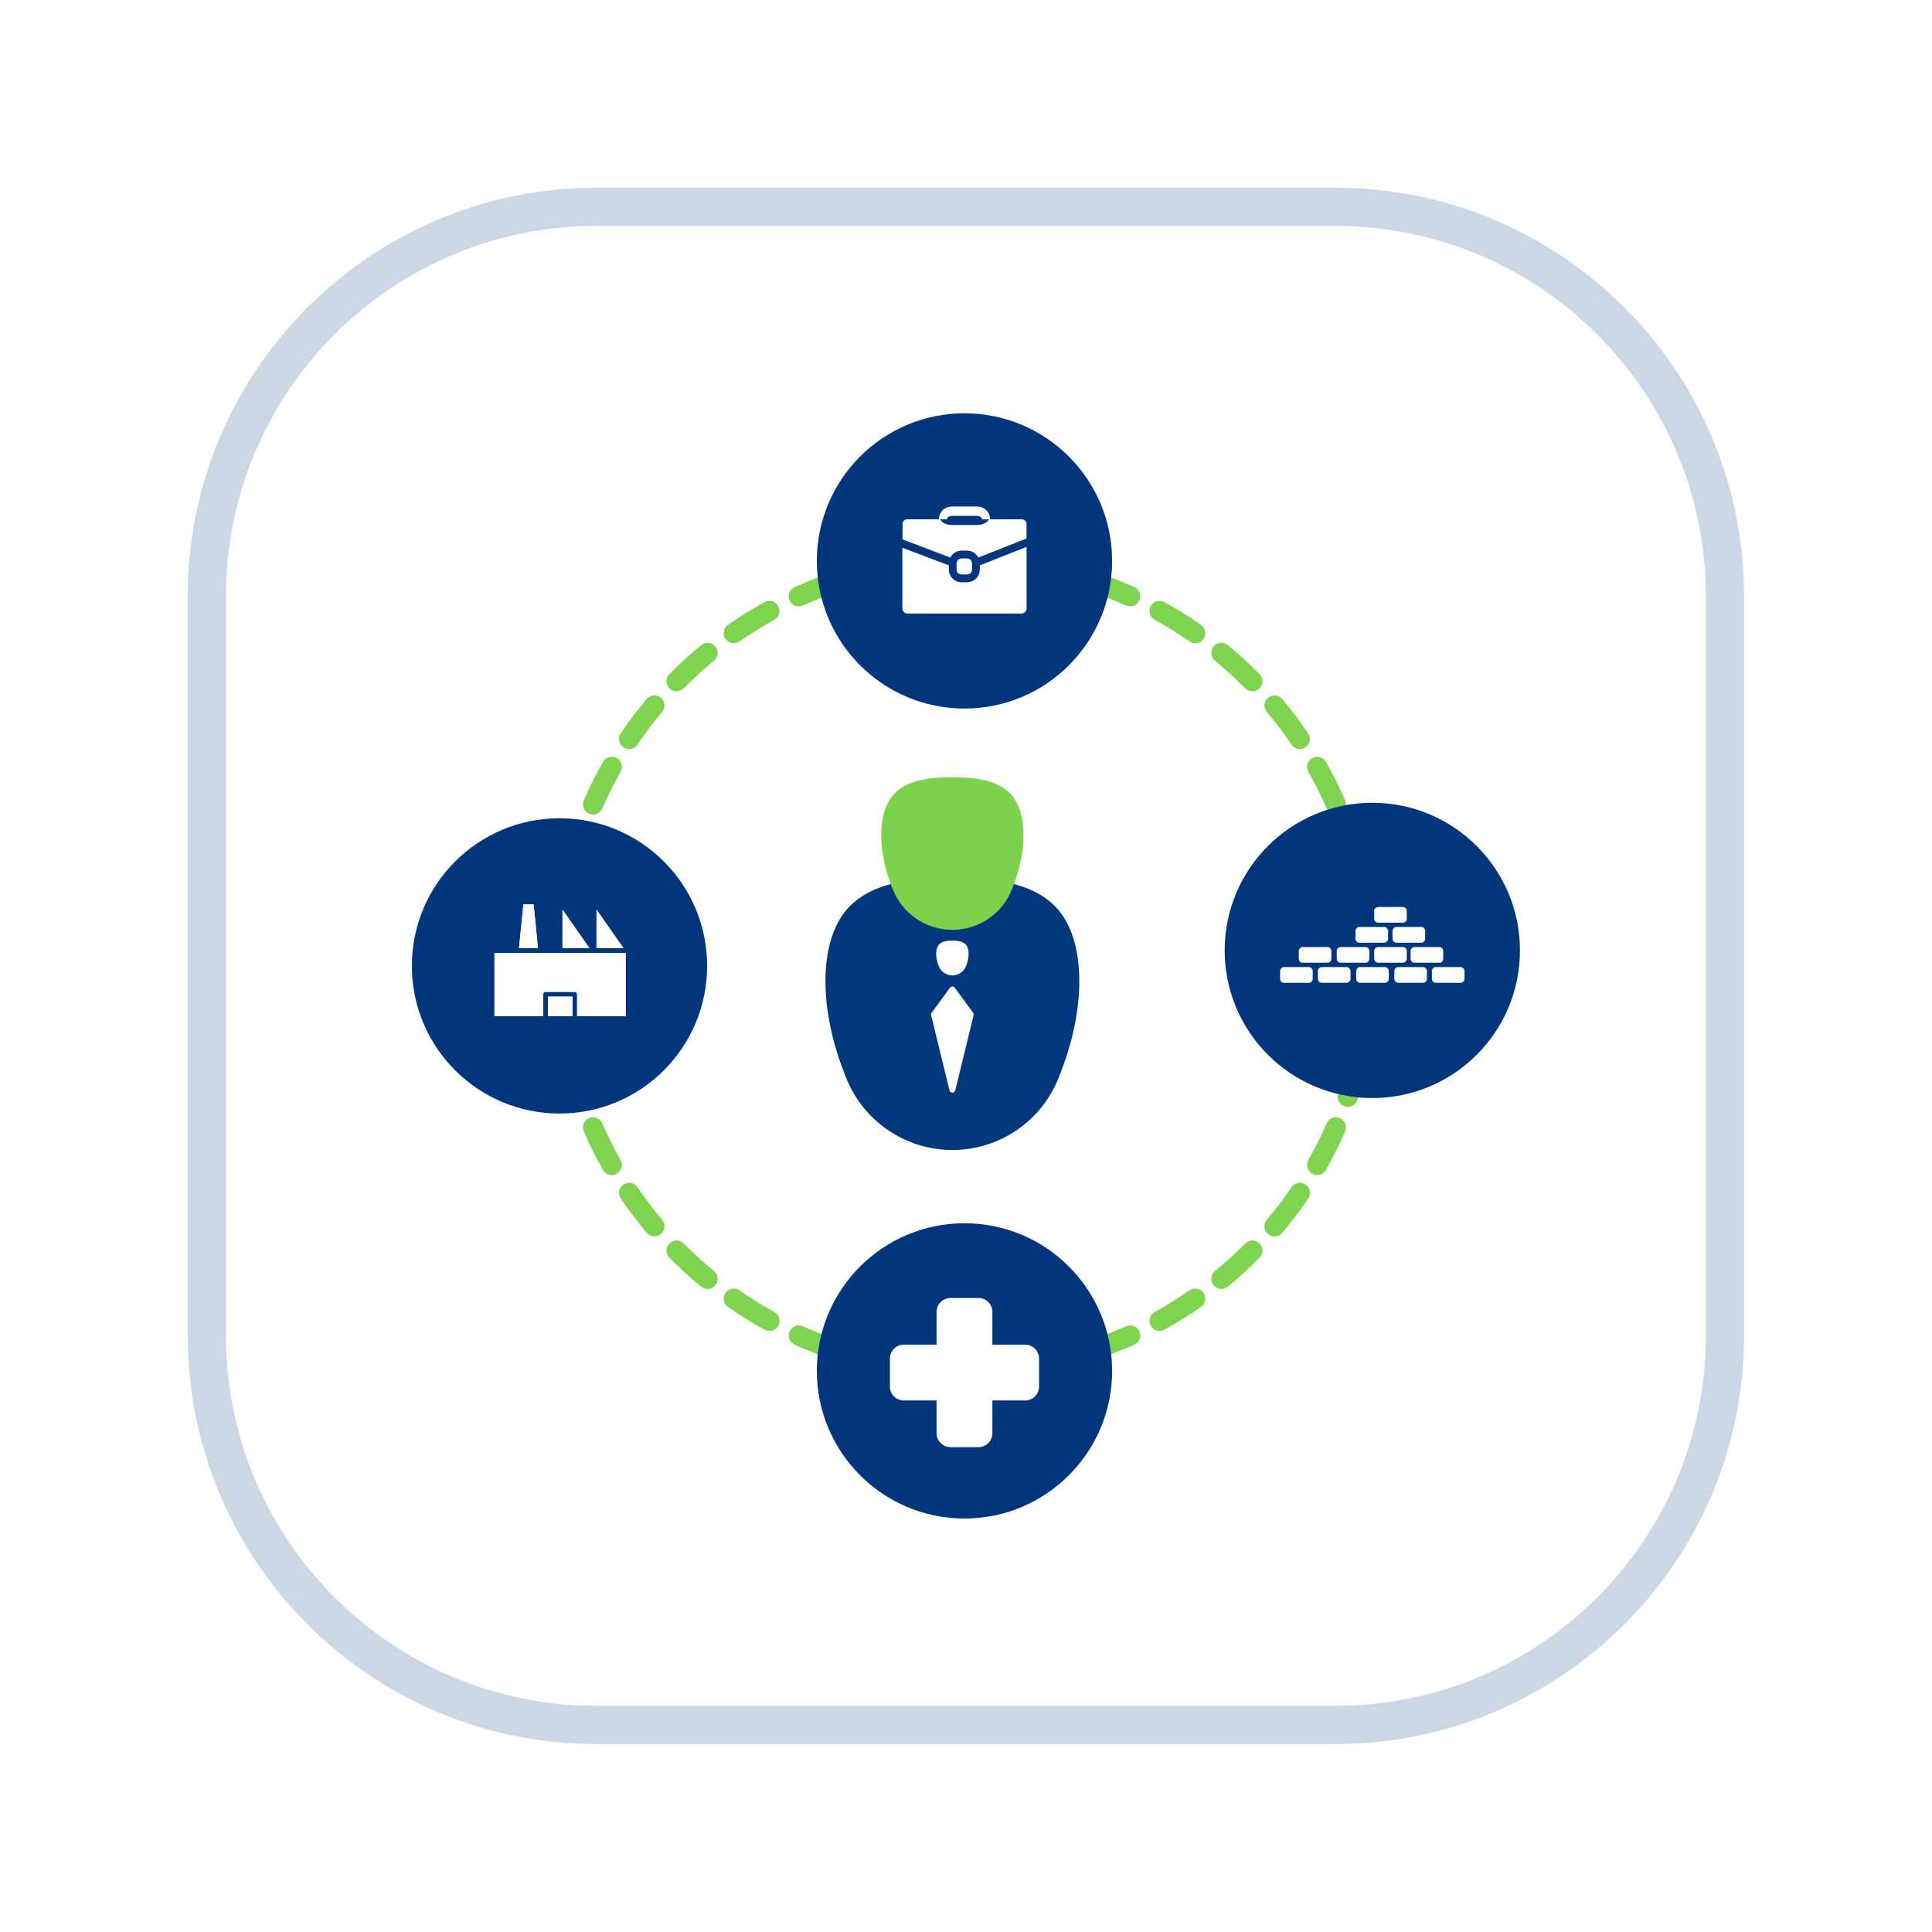 <?xml version="1.0" encoding="UTF-8" standalone="no"?>
<!DOCTYPE svg PUBLIC "-//W3C//DTD SVG 1.1//EN" "http://www.w3.org/Graphics/SVG/1.1/DTD/svg11.dtd">
<svg width="100%" height="100%" viewBox="0 0 494 494" version="1.1" xmlns="http://www.w3.org/2000/svg" xmlns:xlink="http://www.w3.org/1999/xlink" xml:space="preserve" xmlns:serif="http://www.serif.com/" style="fill-rule:evenodd;clip-rule:evenodd;stroke-linejoin:round;stroke-miterlimit:0.73;">
    <g>
        <g>
            <g style="filter:url(#_Effect1);">
                <path d="M435.953,152.488L435.953,341.465C435.953,393.614 393.614,435.953 341.465,435.953L152.488,435.953C100.339,435.953 58,393.614 58,341.465L58,152.488C58,100.339 100.339,58 152.488,58L341.465,58C393.614,58 435.953,100.339 435.953,152.488Z" style="fill:none;stroke:rgb(1,55,125);stroke-opacity:0.2;stroke-width:20px;"/>
            </g>
            <path d="M435.953,152.488L435.953,341.465C435.953,393.614 393.614,435.953 341.465,435.953L152.488,435.953C100.339,435.953 58,393.614 58,341.465L58,152.488C58,100.339 100.339,58 152.488,58L341.465,58C393.614,58 435.953,100.339 435.953,152.488Z" style="fill:white;stroke:white;stroke-width:0.46px;"/>
        </g>
        <g>
            <path d="M241.375,146.138C239.954,146.211 238.741,145.116 238.668,143.694C238.596,142.273 239.691,141.06 241.112,140.987C242.933,140.894 244.767,140.847 246.612,140.847C248.456,140.847 250.29,140.894 252.111,140.987C253.533,141.06 254.627,142.273 254.555,143.694C254.482,145.116 253.269,146.211 251.848,146.138C250.113,146.049 248.368,146.004 246.612,146.004C244.855,146.004 243.11,146.049 241.375,146.138ZM259.999,146.885C258.588,146.698 257.595,145.401 257.782,143.99C257.969,142.579 259.267,141.585 260.678,141.773C264.346,142.259 267.955,142.934 271.496,143.786C272.88,144.119 273.733,145.513 273.4,146.896C273.067,148.28 271.673,149.133 270.289,148.8C266.922,147.99 263.488,147.348 259.999,146.885ZM278.161,151.039C276.809,150.594 276.073,149.135 276.517,147.783C276.962,146.431 278.421,145.695 279.773,146.14C283.277,147.293 286.7,148.623 290.032,150.121C291.33,150.704 291.911,152.232 291.327,153.53C290.744,154.828 289.216,155.408 287.918,154.825C284.749,153.401 281.493,152.135 278.161,151.039ZM295.241,158.481C293.994,157.794 293.54,156.224 294.227,154.978C294.914,153.731 296.484,153.277 297.73,153.964C300.952,155.74 304.071,157.678 307.078,159.767C308.247,160.579 308.536,162.188 307.724,163.356C306.912,164.525 305.303,164.815 304.135,164.002C301.274,162.014 298.306,160.17 295.241,158.481ZM310.663,168.942C309.564,168.038 309.405,166.412 310.309,165.312C311.212,164.213 312.839,164.054 313.938,164.957C316.774,167.288 319.487,169.763 322.065,172.371C323.066,173.383 323.057,175.017 322.045,176.018C321.033,177.019 319.399,177.01 318.398,175.998C315.944,173.516 313.362,171.16 310.663,168.942ZM323.916,182.046C323,180.957 323.14,179.329 324.229,178.413C325.319,177.497 326.947,177.637 327.863,178.727C330.222,181.531 332.438,184.459 334.5,187.5C335.299,188.678 334.992,190.283 333.814,191.082C332.636,191.881 331.031,191.573 330.232,190.395C328.269,187.502 326.16,184.715 323.916,182.046ZM334.55,197.35C333.849,196.111 334.285,194.536 335.524,193.835C336.762,193.134 338.337,193.571 339.038,194.809C340.84,197.992 342.482,201.278 343.953,204.654C344.522,205.959 343.924,207.48 342.62,208.048C341.315,208.617 339.794,208.019 339.225,206.714C337.826,203.503 336.264,200.378 334.55,197.35ZM342.186,214.344C341.726,212.997 342.445,211.53 343.792,211.07C345.139,210.609 346.606,211.329 347.066,212.676C348.246,216.128 349.253,219.66 350.076,223.261C350.394,224.648 349.525,226.032 348.137,226.35C346.75,226.667 345.366,225.798 345.049,224.41C344.265,220.986 343.308,217.627 342.186,214.344ZM346.546,232.457C346.343,231.048 347.321,229.739 348.73,229.536C350.139,229.333 351.447,230.312 351.65,231.72C352.169,235.317 352.507,238.972 352.655,242.676C352.712,244.098 351.604,245.299 350.182,245.356C348.76,245.412 347.559,244.304 347.502,242.882C347.361,239.358 347.039,235.879 346.546,232.457ZM347.502,251.071C347.559,249.649 348.76,248.54 350.182,248.597C351.604,248.654 352.712,249.855 352.655,251.277C352.507,254.98 352.169,258.635 351.65,262.232C351.447,263.641 350.139,264.62 348.73,264.417C347.321,264.213 346.343,262.905 346.546,261.496C347.039,258.073 347.361,254.595 347.502,251.071ZM345.049,269.542C345.366,268.155 346.75,267.286 348.137,267.603C349.525,267.92 350.394,269.304 350.076,270.692C349.253,274.293 348.246,277.825 347.066,281.277C346.606,282.623 345.139,283.343 343.792,282.883C342.445,282.423 341.726,280.955 342.186,279.609C343.308,276.326 344.266,272.967 345.049,269.542ZM339.225,287.238C339.794,285.934 341.315,285.336 342.62,285.905C343.924,286.473 344.522,287.994 343.953,289.299C342.482,292.675 340.84,295.96 339.038,299.143C338.337,300.382 336.762,300.818 335.524,300.117C334.285,299.416 333.849,297.842 334.55,296.603C336.264,293.575 337.826,290.45 339.225,287.238ZM330.232,303.558C331.031,302.38 332.636,302.072 333.814,302.871C334.992,303.67 335.299,305.275 334.5,306.453C332.438,309.494 330.221,312.422 327.863,315.226C326.947,316.315 325.319,316.456 324.229,315.54C323.14,314.624 323,312.996 323.916,311.907C326.16,309.238 328.269,306.451 330.232,303.558ZM318.398,317.955C319.399,316.943 321.033,316.934 322.045,317.934C323.057,318.935 323.066,320.569 322.066,321.581C319.487,324.189 316.774,326.664 313.938,328.995C312.839,329.899 311.212,329.74 310.309,328.641C309.405,327.541 309.564,325.915 310.663,325.011C313.362,322.793 315.944,320.437 318.398,317.955ZM304.135,329.95C305.303,329.138 306.912,329.428 307.724,330.596C308.536,331.765 308.247,333.373 307.078,334.186C304.071,336.275 300.952,338.213 297.73,339.989C296.484,340.676 294.914,340.221 294.227,338.975C293.54,337.728 293.994,336.159 295.241,335.472C298.306,333.782 301.274,331.938 304.135,329.95ZM287.918,339.128C289.216,338.544 290.744,339.125 291.327,340.423C291.911,341.721 291.33,343.249 290.032,343.832C286.7,345.33 283.277,346.66 279.773,347.813C278.421,348.258 276.962,347.522 276.518,346.17C276.073,344.818 276.809,343.359 278.161,342.914C281.493,341.818 284.749,340.552 287.918,339.128ZM270.289,345.153C271.673,344.819 273.067,345.673 273.4,347.056C273.733,348.44 272.88,349.834 271.496,350.167C267.956,351.019 264.346,351.693 260.678,352.18C259.267,352.367 257.969,351.374 257.782,349.963C257.595,348.552 258.589,347.255 259.999,347.067C263.489,346.604 266.922,345.963 270.289,345.153ZM251.848,347.815C253.269,347.742 254.482,348.837 254.555,350.258C254.627,351.68 253.533,352.893 252.111,352.966C250.29,353.059 248.456,353.106 246.612,353.106C244.767,353.106 242.934,353.059 241.112,352.966C239.691,352.893 238.596,351.68 238.669,350.259C238.741,348.837 239.954,347.742 241.376,347.815C243.11,347.904 244.856,347.949 246.612,347.949C248.368,347.949 250.113,347.904 251.848,347.815ZM233.224,347.067C234.635,347.255 235.628,348.552 235.441,349.963C235.254,351.374 233.956,352.367 232.545,352.18C228.877,351.693 225.268,351.019 221.727,350.167C220.343,349.834 219.49,348.44 219.823,347.056C220.156,345.673 221.55,344.82 222.934,345.153C226.301,345.963 229.735,346.604 233.224,347.067ZM215.062,342.914C216.414,343.359 217.15,344.818 216.706,346.17C216.261,347.522 214.802,348.258 213.45,347.813C209.946,346.66 206.523,345.33 203.191,343.832C201.893,343.249 201.312,341.721 201.896,340.423C202.479,339.125 204.007,338.544 205.305,339.128C208.474,340.552 211.73,341.818 215.062,342.914ZM197.982,335.472C199.229,336.159 199.683,337.728 198.996,338.975C198.309,340.221 196.739,340.676 195.493,339.989C192.271,338.213 189.152,336.275 186.145,334.186C184.976,333.373 184.687,331.765 185.499,330.596C186.311,329.428 187.92,329.138 189.088,329.95C191.949,331.938 194.917,333.782 197.982,335.472ZM182.56,325.011C183.659,325.915 183.818,327.541 182.915,328.641C182.011,329.74 180.384,329.899 179.285,328.995C176.449,326.664 173.736,324.189 171.158,321.581C170.157,320.569 170.166,318.935 171.178,317.935C172.19,316.934 173.824,316.943 174.825,317.955C177.279,320.437 179.861,322.793 182.56,325.011ZM169.307,311.906C170.223,312.996 170.083,314.624 168.994,315.54C167.904,316.456 166.276,316.315 165.36,315.226C163.001,312.422 160.785,309.493 158.723,306.453C157.924,305.275 158.231,303.67 159.409,302.871C160.587,302.072 162.192,302.38 162.991,303.557C164.954,306.451 167.063,309.238 169.307,311.906ZM158.673,296.603C159.374,297.842 158.938,299.416 157.699,300.117C156.461,300.818 154.886,300.382 154.185,299.143C152.383,295.96 150.741,292.675 149.27,289.299C148.701,287.994 149.299,286.473 150.603,285.905C151.908,285.336 153.429,285.934 153.998,287.238C155.397,290.45 156.959,293.575 158.673,296.603ZM151.037,279.609C151.497,280.956 150.778,282.423 149.431,282.883C148.084,283.343 146.617,282.624 146.157,281.277C144.977,277.825 143.97,274.293 143.147,270.692C142.83,269.304 143.698,267.92 145.086,267.603C146.473,267.286 147.857,268.155 148.175,269.542C148.958,272.967 149.915,276.326 151.037,279.609ZM146.677,261.496C146.88,262.905 145.902,264.213 144.493,264.417C143.084,264.62 141.776,263.641 141.573,262.232C141.054,258.635 140.716,254.98 140.568,251.277C140.511,249.855 141.619,248.654 143.041,248.597C144.463,248.54 145.664,249.649 145.721,251.071C145.862,254.595 146.184,258.073 146.677,261.496ZM145.721,242.882C145.664,244.304 144.463,245.412 143.041,245.356C141.619,245.299 140.511,244.098 140.568,242.676C140.716,238.972 141.054,235.317 141.573,231.72C141.776,230.312 143.084,229.333 144.493,229.536C145.902,229.739 146.88,231.048 146.677,232.457C146.184,235.879 145.862,239.358 145.721,242.882ZM148.174,224.411C147.857,225.798 146.473,226.667 145.086,226.35C143.698,226.033 142.829,224.649 143.147,223.261C143.97,219.66 144.977,216.128 146.157,212.676C146.617,211.329 148.084,210.61 149.431,211.07C150.778,211.53 151.497,212.997 151.037,214.344C149.915,217.627 148.958,220.986 148.174,224.411ZM153.998,206.714C153.429,208.019 151.908,208.617 150.603,208.048C149.299,207.48 148.701,205.959 149.27,204.654C150.741,201.278 152.383,197.992 154.185,194.809C154.886,193.571 156.461,193.134 157.699,193.835C158.938,194.536 159.374,196.111 158.673,197.35C156.959,200.378 155.397,203.503 153.998,206.714ZM162.991,190.395C162.192,191.573 160.587,191.881 159.409,191.082C158.231,190.283 157.924,188.678 158.723,187.5C160.785,184.459 163.002,181.531 165.36,178.727C166.276,177.637 167.904,177.497 168.994,178.413C170.083,179.329 170.223,180.957 169.307,182.046C167.063,184.715 164.954,187.502 162.991,190.395ZM174.825,175.998C173.824,177.01 172.19,177.019 171.178,176.018C170.166,175.018 170.157,173.384 171.157,172.371C173.736,169.764 176.449,167.289 179.285,164.958C180.384,164.054 182.011,164.213 182.914,165.312C183.818,166.412 183.659,168.038 182.56,168.942C179.861,171.16 177.279,173.516 174.825,175.998ZM189.089,164.002C187.92,164.815 186.311,164.525 185.499,163.356C184.687,162.188 184.976,160.579 186.145,159.767C189.152,157.678 192.271,155.74 195.493,153.964C196.739,153.277 198.309,153.731 198.996,154.978C199.683,156.224 199.229,157.794 197.982,158.481C194.917,160.17 191.949,162.014 189.089,164.002ZM205.305,154.825C204.007,155.408 202.479,154.828 201.896,153.53C201.312,152.232 201.893,150.704 203.191,150.121C206.523,148.623 209.946,147.293 213.45,146.14C214.802,145.695 216.261,146.431 216.705,147.783C217.15,149.135 216.414,150.594 215.062,151.039C211.73,152.135 208.474,153.401 205.305,154.825ZM222.934,148.8C221.55,149.133 220.156,148.28 219.823,146.896C219.49,145.513 220.343,144.119 221.727,143.786C225.268,142.934 228.877,142.259 232.545,141.773C233.956,141.585 235.254,142.579 235.441,143.99C235.628,145.401 234.634,146.698 233.224,146.885C229.734,147.348 226.301,147.99 222.934,148.8Z" style="fill:rgb(126,211,79);"/>
            <circle cx="246.612" cy="143.425" r="37.749" style="fill:rgb(1,54,124);"/>
            <circle cx="143.061" cy="246.976" r="37.749" style="fill:rgb(1,54,124);"/>
            <rect x="140.105" y="254.857" width="6.212" height="4.97" style="fill:white;"/>
            <rect x="140.105" y="254.857" width="6.212" height="4.97" style="fill:white;"/>
            <rect x="140.105" y="254.857" width="6.212" height="4.97" style="fill:white;"/>
            <path d="M159.985,243.675L159.985,259.827L147.56,259.827L147.56,254.236C147.56,253.895 147.279,253.614 146.939,253.614L139.484,253.614C139.143,253.614 138.863,253.895 138.863,254.236L138.863,259.827L126.438,259.827L126.438,243.675L159.985,243.675Z" style="fill:white;fill-rule:nonzero;"/>
            <rect x="140.105" y="254.857" width="6.212" height="4.97" style="fill:white;"/>
            <path d="M159.985,243.675L159.985,259.827L147.56,259.827L147.56,254.236C147.56,253.895 147.279,253.614 146.939,253.614L139.484,253.614C139.143,253.614 138.863,253.895 138.863,254.236L138.863,259.827L126.438,259.827L126.438,243.675L159.985,243.675Z" style="fill:white;fill-rule:nonzero;"/>
            <path d="M137.558,242.432L132.712,242.432L133.831,231.25L136.44,231.25L137.558,242.432Z" style="fill:white;fill-rule:nonzero;"/>
            <path d="M137.558,242.432L132.712,242.432L133.831,231.25L136.44,231.25L137.558,242.432Z" style="fill:white;fill-rule:nonzero;"/>
            <path d="M136.378,246.16L136.378,249.887C136.378,250.23 136.099,250.508 135.756,250.508L132.029,250.508C131.686,250.508 131.408,250.23 131.408,249.887L131.408,246.16C131.408,245.817 131.686,245.538 132.029,245.538L135.756,245.538C136.099,245.538 136.378,245.817 136.378,246.16Z" style="fill:white;"/>
            <rect x="132.65" y="246.781" width="2.485" height="2.485" style="fill:white;"/>
            <path d="M145.696,246.16L145.696,249.887C145.696,250.23 145.418,250.508 145.075,250.508L141.348,250.508C141.005,250.508 140.726,250.23 140.726,249.887L140.726,246.16C140.726,245.817 141.005,245.538 141.348,245.538L145.075,245.538C145.418,245.538 145.696,245.817 145.696,246.16Z" style="fill:white;"/>
            <rect x="141.969" y="246.781" width="2.485" height="2.485" style="fill:white;"/>
            <path d="M155.015,246.16L155.015,249.887C155.015,250.23 154.736,250.508 154.393,250.508L150.666,250.508C150.323,250.508 150.045,250.23 150.045,249.887L150.045,246.16C150.045,245.817 150.323,245.538 150.666,245.538L154.393,245.538C154.736,245.538 155.015,245.817 155.015,246.16Z" style="fill:white;"/>
            <rect x="151.287" y="246.781" width="2.485" height="2.485" style="fill:white;"/>
            <path d="M159.413,242.432L152.53,242.432L152.53,232.598L159.413,242.432Z" style="fill:white;fill-rule:nonzero;"/>
            <path d="M159.413,242.432L152.53,242.432L152.53,232.598L159.413,242.432Z" style="fill:white;fill-rule:nonzero;"/>
            <path d="M150.716,242.432L143.832,242.432L143.832,232.598L150.716,242.432Z" style="fill:white;fill-rule:nonzero;"/>
            <path d="M150.716,242.432L143.832,242.432L143.832,232.598L150.716,242.432Z" style="fill:white;fill-rule:nonzero;"/>
            <circle cx="246.612" cy="350.527" r="37.749" style="fill:rgb(1,54,124);"/>
            <circle cx="350.892" cy="243.014" r="37.749" style="fill:rgb(1,54,124);"/>
            <g>
                <g>
                    <path d="M243.518,224.501C250.35,224.501 264.015,224.501 270.848,232.943C277.68,241.385 277.68,258.269 270.848,275.154C270.847,275.154 270.847,275.155 270.847,275.155C266.553,286.523 255.67,294.046 243.518,294.046C231.366,294.046 220.483,286.523 216.189,275.155C216.189,275.155 216.189,275.154 216.189,275.154C209.356,258.269 209.356,241.385 216.189,232.943C223.021,224.501 236.686,224.501 243.518,224.501Z" style="fill:rgb(1,55,125);"/>
                    <path d="M242.908,252.551C243.051,252.356 243.277,252.242 243.518,252.242C243.759,252.242 243.986,252.356 244.128,252.551C245.351,254.221 248.054,257.909 248.824,258.96C248.956,259.14 249.001,259.369 248.948,259.586C248.428,261.715 245.612,273.248 244.252,278.812C244.17,279.151 243.867,279.389 243.518,279.389C243.17,279.389 242.867,279.151 242.784,278.812C241.425,273.248 238.608,261.715 238.088,259.586C238.035,259.369 238.081,259.14 238.213,258.96C238.982,257.909 241.685,254.221 242.908,252.551Z" style="fill:white;"/>
                    <path d="M243.518,240.519C244.392,240.519 246.139,240.519 247.012,241.598C247.886,242.678 247.886,244.837 247.012,246.995C247.012,246.997 247.011,246.998 247.011,247C246.461,248.452 245.071,249.412 243.518,249.412C241.966,249.412 240.575,248.452 240.025,247C240.025,246.998 240.025,246.997 240.024,246.995C239.151,244.837 239.151,242.678 240.024,241.598C240.898,240.519 242.645,240.519 243.518,240.519Z" style="fill:white;"/>
                    <path d="M243.518,198.775C247.348,198.775 255.008,198.775 258.838,203.507C262.668,208.24 262.668,217.704 258.838,227.169C258.838,227.17 258.837,227.171 258.837,227.172C256.43,233.544 250.329,237.76 243.518,237.76C236.707,237.76 230.606,233.544 228.199,227.172C228.199,227.171 228.199,227.17 228.198,227.169C224.368,217.704 224.368,208.24 228.198,203.507C232.028,198.775 239.688,198.775 243.518,198.775Z" style="fill:rgb(124,210,76);"/>
                </g>
            </g>
            <g>
                <path d="M355.112,248.285L355.112,250.29C355.112,250.844 354.663,251.293 354.11,251.293L347.776,251.293C347.222,251.293 346.773,250.844 346.773,250.29L346.773,248.285C346.773,247.731 347.222,247.282 347.776,247.282L354.11,247.282C354.663,247.282 355.112,247.731 355.112,248.285Z" style="fill:white;"/>
                <path d="M364.855,248.285L364.855,250.29C364.855,250.844 364.405,251.293 363.852,251.293L357.518,251.293C356.965,251.293 356.515,250.844 356.515,250.29L356.515,248.285C356.515,247.731 356.965,247.282 357.518,247.282L363.852,247.282C364.405,247.282 364.855,247.731 364.855,248.285Z" style="fill:white;"/>
                <path d="M335.656,248.285L335.656,250.29C335.656,250.844 335.207,251.293 334.653,251.293L328.32,251.293C327.766,251.293 327.317,250.844 327.317,250.29L327.317,248.285C327.317,247.731 327.766,247.282 328.32,247.282L334.653,247.282C335.207,247.282 335.656,247.731 335.656,248.285Z" style="fill:white;"/>
                <path d="M359.711,243.155L359.711,245.16C359.711,245.714 359.262,246.163 358.709,246.163L352.375,246.163C351.821,246.163 351.372,245.714 351.372,245.16L351.372,243.155C351.372,242.601 351.821,242.152 352.375,242.152L358.709,242.152C359.262,242.152 359.711,242.601 359.711,243.155Z" style="fill:white;"/>
                <path d="M350.137,243.155L350.137,245.16C350.137,245.714 349.688,246.163 349.134,246.163L342.8,246.163C342.247,246.163 341.798,245.714 341.798,245.16L341.798,243.155C341.798,242.601 342.247,242.152 342.8,242.152L349.134,242.152C349.688,242.152 350.137,242.601 350.137,243.155Z" style="fill:white;"/>
                <path d="M369.02,243.155L369.02,245.16C369.02,245.714 368.571,246.163 368.017,246.163L361.684,246.163C361.13,246.163 360.681,245.714 360.681,245.16L360.681,243.155C360.681,242.601 361.13,242.152 361.684,242.152L368.017,242.152C368.571,242.152 369.02,242.601 369.02,243.155Z" style="fill:white;"/>
                <path d="M374.468,248.285L374.468,250.29C374.468,250.844 374.018,251.293 373.465,251.293L367.131,251.293C366.577,251.293 366.128,250.844 366.128,250.29L366.128,248.285C366.128,247.731 366.577,247.282 367.131,247.282L373.465,247.282C374.018,247.282 374.468,247.731 374.468,248.285Z" style="fill:white;"/>
                <path d="M364.403,238.034L364.403,240.039C364.403,240.593 363.954,241.042 363.4,241.042L357.066,241.042C356.513,241.042 356.064,240.593 356.064,240.039L356.064,238.034C356.064,237.48 356.513,237.031 357.066,237.031L363.4,237.031C363.954,237.031 364.403,237.48 364.403,238.034Z" style="fill:white;"/>
                <path d="M354.93,238.034L354.93,240.039C354.93,240.593 354.481,241.042 353.927,241.042L347.594,241.042C347.04,241.042 346.591,240.593 346.591,240.039L346.591,238.034C346.591,237.48 347.04,237.031 347.594,237.031L353.927,237.031C354.481,237.031 354.93,237.48 354.93,238.034Z" style="fill:white;"/>
                <path d="M340.424,243.155L340.424,245.16C340.424,245.714 339.975,246.163 339.422,246.163L333.088,246.163C332.534,246.163 332.085,245.714 332.085,245.16L332.085,243.155C332.085,242.601 332.534,242.152 333.088,242.152L339.422,242.152C339.975,242.152 340.424,242.601 340.424,243.155Z" style="fill:white;"/>
                <path d="M345.32,248.285L345.32,250.29C345.32,250.844 344.87,251.293 344.317,251.293L337.983,251.293C337.43,251.293 336.98,250.844 336.98,250.29L336.98,248.285C336.98,247.731 337.43,247.282 337.983,247.282L344.317,247.282C344.87,247.282 345.32,247.731 345.32,248.285Z" style="fill:white;"/>
                <path d="M359.711,232.918L359.711,234.923C359.711,235.477 359.262,235.926 358.709,235.926L352.375,235.926C351.821,235.926 351.372,235.477 351.372,234.923L351.372,232.918C351.372,232.364 351.821,231.915 352.375,231.915L358.709,231.915C359.262,231.915 359.711,232.364 359.711,232.918Z" style="fill:white;"/>
            </g>
            <path d="M253.748,335.456L253.748,366.46C253.748,368.429 252.149,370.028 250.18,370.028L243.043,370.028C241.074,370.028 239.475,368.429 239.475,366.46L239.475,335.456C239.475,333.486 241.074,331.888 243.043,331.888L250.18,331.888C252.149,331.888 253.748,333.486 253.748,335.456Z" style="fill:white;"/>
            <path d="M262.114,358.094L231.109,358.094C229.14,358.094 227.541,356.495 227.541,354.526L227.541,347.39C227.541,345.42 229.14,343.822 231.109,343.822L262.114,343.822C264.083,343.822 265.682,345.42 265.682,347.39L265.682,354.526C265.682,356.495 264.083,358.094 262.114,358.094Z" style="fill:white;"/>
            <g id="Guides">
                <path id="path1278" d="M243.423,129.512C242.582,129.512 241.814,129.785 241.195,130.311C240.577,130.836 240.096,131.685 240.096,132.669C240.096,132.71 240.108,132.747 240.109,132.787L231.982,132.787C231.297,132.787 230.84,133.249 230.771,133.932L230.771,137.93L242.99,142.554C243.526,141.527 244.575,140.816 245.792,140.794C245.813,140.787 245.83,140.78 245.851,140.78L247.289,140.78C247.313,140.78 247.335,140.794 247.359,140.794C248.574,140.82 249.62,141.533 250.153,142.561L262.483,137.681L262.483,133.998C262.452,133.278 261.96,132.787 261.245,132.787L253.124,132.787C253.125,132.747 253.138,132.71 253.138,132.669C253.138,131.685 252.656,130.837 252.038,130.311C251.42,129.785 250.652,129.512 249.811,129.512L243.423,129.512ZM243.423,131.905L249.811,131.905C250.263,131.905 250.635,132.08 250.848,132.261C251.062,132.443 251.09,132.566 251.09,132.669C251.09,132.714 251.072,132.748 251.066,132.787C251.679,132.787 252.034,132.786 252.865,132.787C252.67,133.126 252.388,133.422 252.052,133.641C251.428,134.047 250.652,134.243 249.811,134.243L243.423,134.243C242.582,134.243 241.805,134.048 241.182,133.641C240.846,133.422 240.564,133.126 240.369,132.787C241.405,132.787 241.407,132.787 242.167,132.787C242.161,132.748 242.143,132.714 242.143,132.669C242.143,132.566 242.172,132.443 242.385,132.261C242.598,132.08 242.97,131.905 243.423,131.905ZM262.493,139.829L250.533,144.567L250.533,145.597C250.533,147.396 249.067,148.88 247.286,148.88L245.851,148.88C244.069,148.88 242.607,147.396 242.607,145.597L242.607,144.56L230.733,140.057L230.733,155.606C230.733,156.222 231.286,156.879 231.979,156.879L261.248,156.879C261.94,156.879 262.493,156.222 262.493,155.606L262.493,139.829ZM245.851,142.786L245.851,142.789C245.737,142.789 245.64,142.824 245.539,142.844C245.483,142.858 245.422,142.849 245.37,142.876C244.943,143.042 244.665,143.436 244.623,143.955C244.617,144.019 244.606,144.083 244.588,144.145L244.588,145.604C244.588,146.351 245.111,146.877 245.851,146.877L247.286,146.877C248.026,146.877 248.548,146.352 248.548,145.604L248.548,144.148C248.533,144.089 248.522,144.029 248.517,143.968C248.48,143.44 248.206,143.042 247.774,142.876C247.629,142.822 247.465,142.786 247.289,142.786L245.851,142.786Z" style="fill:white;fill-rule:nonzero;"/>
            </g>
        </g>
    </g>
    <defs>
        <filter id="_Effect1" filterUnits="userSpaceOnUse" x="-48" y="-48" width="589.953" height="589.953">
            <feGaussianBlur in="SourceGraphic" stdDeviation="16"/>
        </filter>
    </defs>
</svg>
